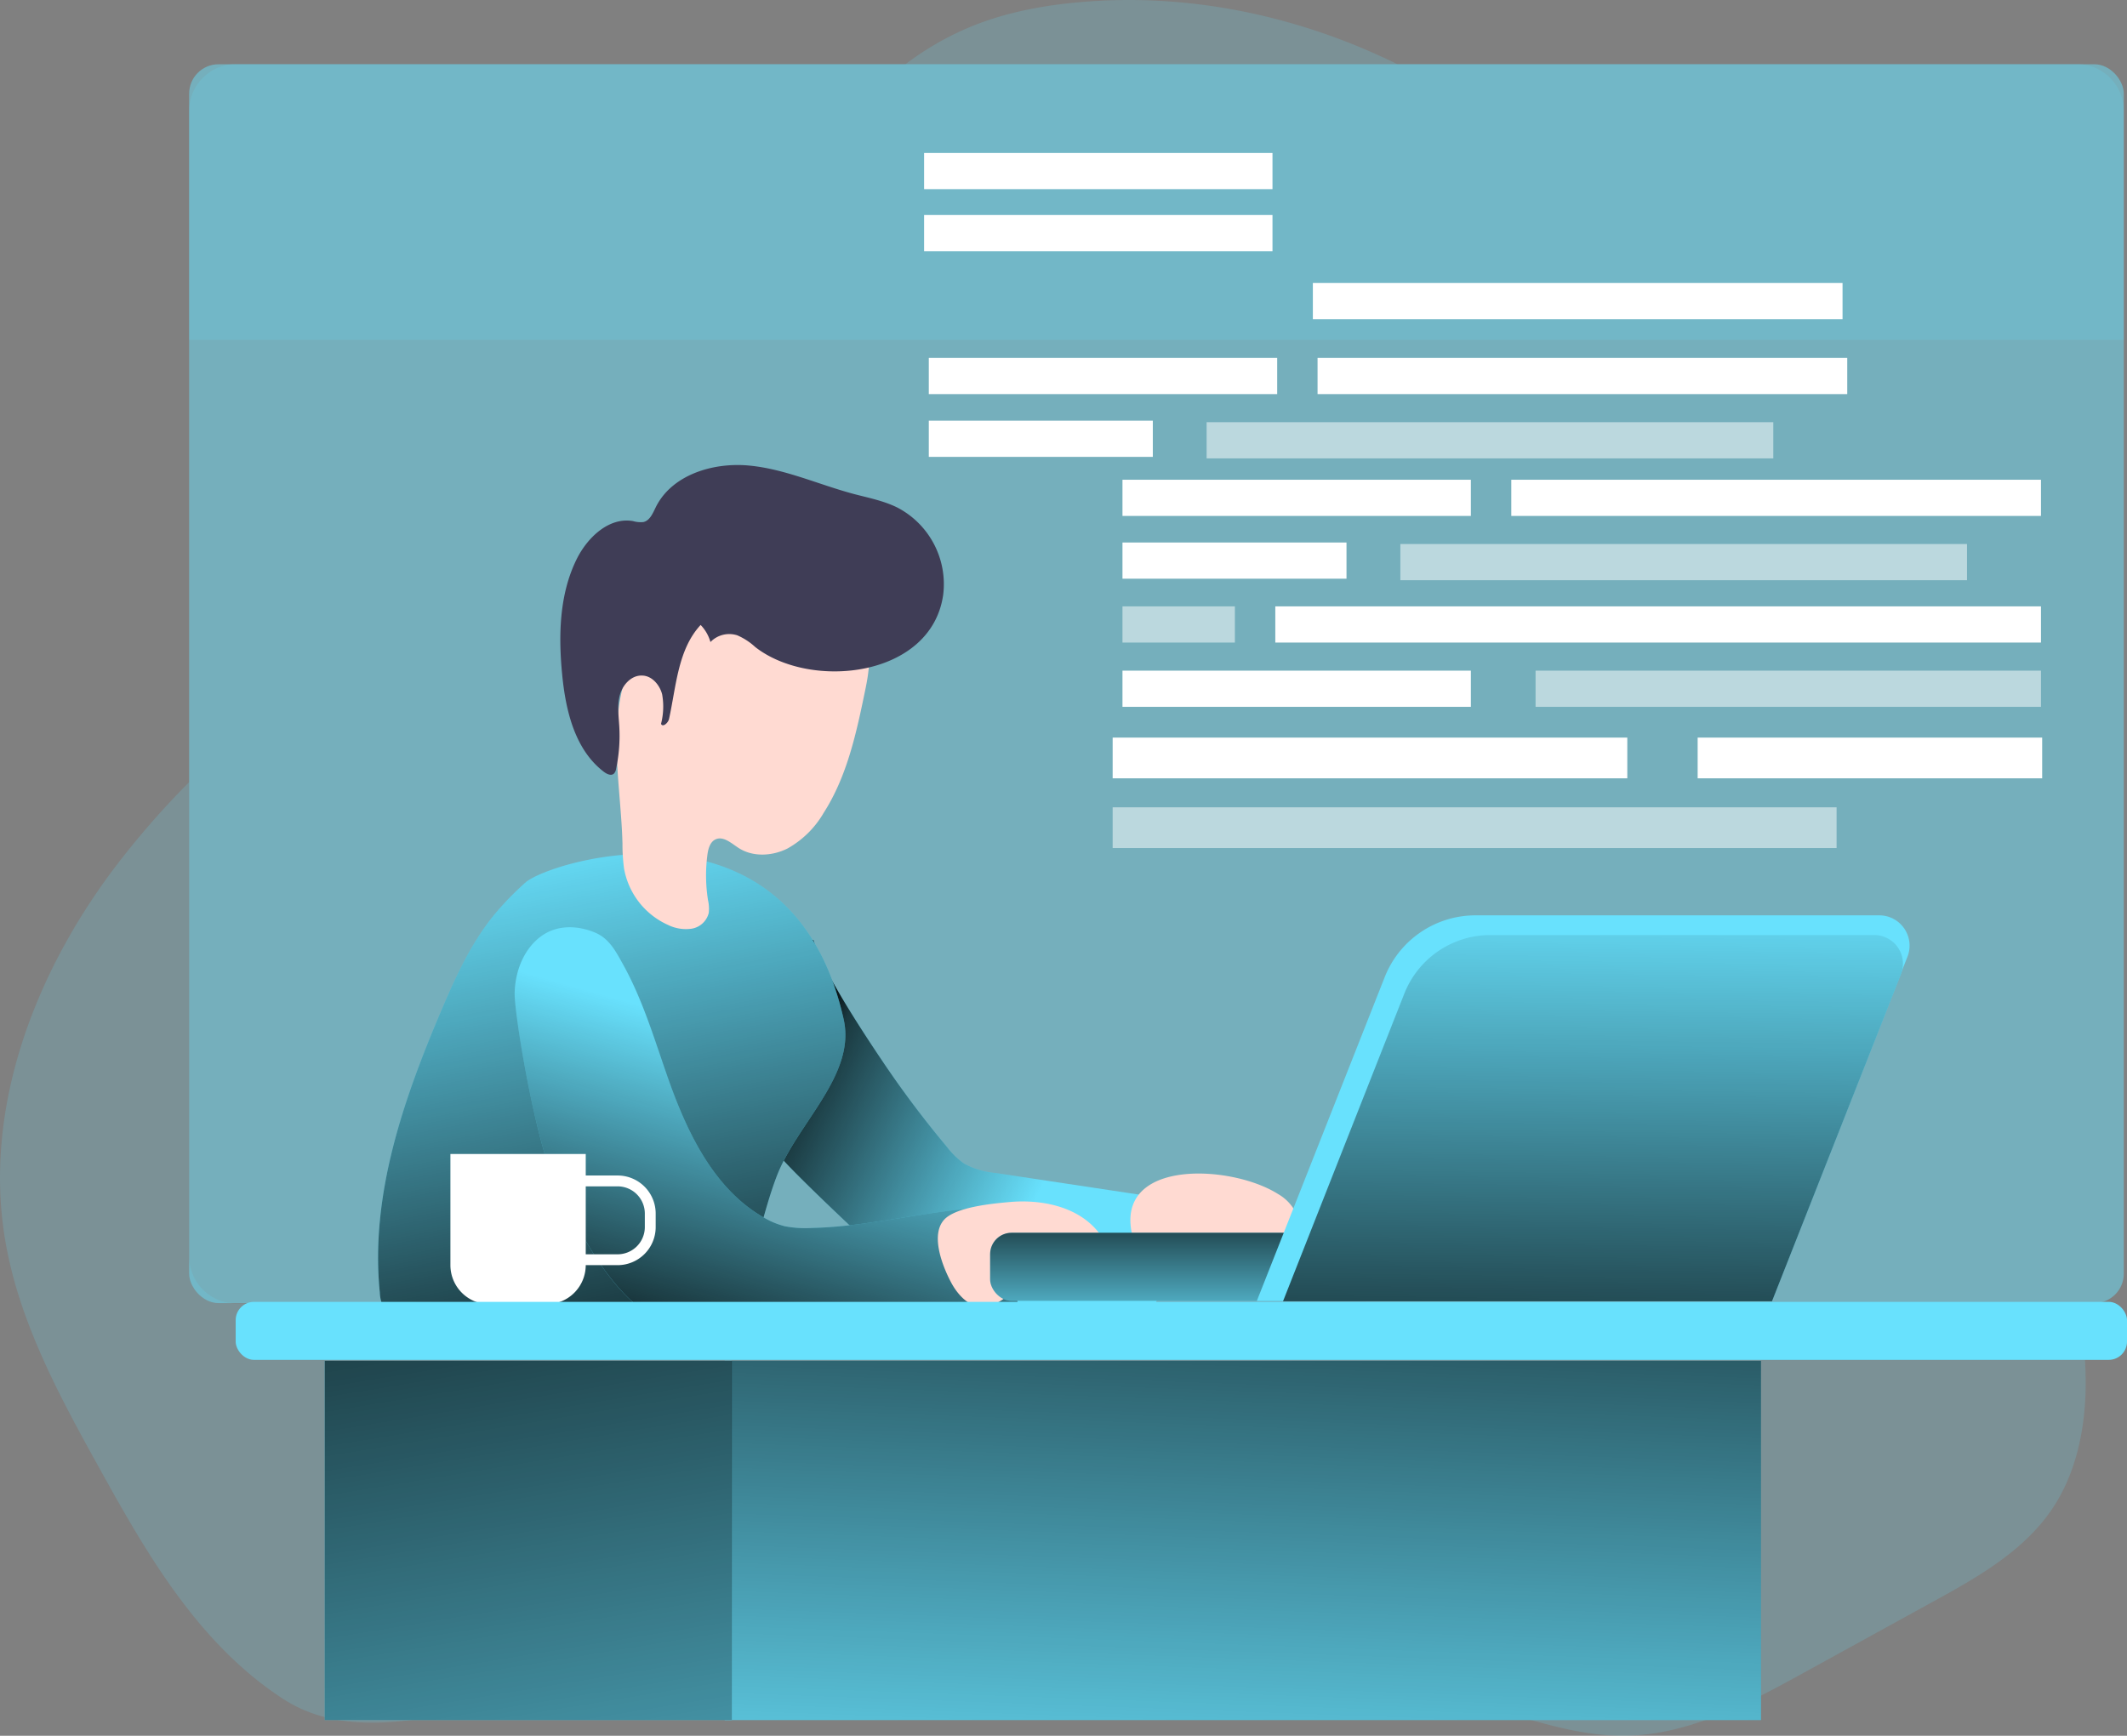 <svg xmlns="http://www.w3.org/2000/svg" xmlns:xlink="http://www.w3.org/1999/xlink" width="646.769" height="527.948" viewBox="0 0 646.769 527.948"><rect x="0" y="0" width="646.769" height="527.948" fill="#808080" stroke="none"/><defs><linearGradient id="a" x1="0.064" y1="0.391" x2="0.697" y2="0.661" gradientUnits="objectBoundingBox"><stop offset="0.01"/><stop offset="0.12" stop-opacity="0.749"/><stop offset="1" stop-opacity="0"/></linearGradient><linearGradient id="b" x1="0.577" y1="1.099" x2="0.407" y2="0.086" xlink:href="#a"/><linearGradient id="c" x1="0.321" y1="1.057" x2="0.582" y2="0.316" xlink:href="#a"/><linearGradient id="d" x1="0.624" y1="-0.69" x2="0.405" y2="1.412" xlink:href="#a"/><linearGradient id="e" x1="0.297" y1="-0.591" x2="0.832" y2="2.285" xlink:href="#a"/><linearGradient id="f" x1="0.498" y1="1.471" x2="0.502" y2="-0.617" xlink:href="#a"/><linearGradient id="g" x1="0.482" y1="1.326" x2="0.516" y2="-0.132" xlink:href="#a"/></defs><g transform="translate(0.002 -0.006)"><rect width="588.287" height="376.812" rx="8.95" transform="translate(57.511 19.548)" fill="#68e1fd" opacity="0.48" style="isolation:isolate"/><path d="M639.047,348.538c-.429,12.341-3.256,24.9-10.165,35.132-8.7,12.881-22.839,20.854-36.53,28.35l-38.817,21.362c-17.01,9.371-34.941,18.964-54.334,19.234-13.723.207-27-4.32-40.2-8.116-61.64-17.788-126.568-20.282-190.288-15.787-32.638,2.3-65.118,6.353-97.455,11.229-25.873,3.844-56.923,16.629-80.254,1.493C65.594,424.917,50,398.171,35.639,372.2c-12.5-22.537-25.174-45.63-29.3-71.058C-.017,261.852,15.2,221.494,39.007,189.57a255.943,255.943,0,0,1,23.395-27V306.831a14.294,14.294,0,0,0,14.215,14.294H636.458A111.445,111.445,0,0,1,639.047,348.538Z" transform="translate(-4.89 75.33)" fill="#68e1fd" opacity="0.18" style="isolation:isolate"/><path d="M327.913,32.344H178.22a89.926,89.926,0,0,1,18.233-10.737c11.832-5.162,24.729-7.465,37.594-8.386C266.415,10.887,298.879,18.034,327.913,32.344Z" transform="translate(97.072 -12.78)" fill="#68e1fd" opacity="0.18" style="isolation:isolate"/><path d="M207.939,255.822a23.222,23.222,0,0,0,5.194,5.019,24.268,24.268,0,0,0,9.53,2.827l50.7,7.639a2.938,2.938,0,0,1,1.414.476,2.891,2.891,0,0,1,.746,2.287,89.211,89.211,0,0,1-3.8,28.049,3.875,3.875,0,0,1-1.032,1.969,4.066,4.066,0,0,1-2.319.7c-17.058,1.445-34.2.985-51.3.524a34.944,34.944,0,0,1-8.545-.937c-4.765-1.334-8.656-4.59-12.245-7.941-7.7-7.163-38.88-35.958-40.77-39.865a106.713,106.713,0,0,1-6.035-17.344c-1.588-5.718,10.022-6.432,9.784-12.372a38.387,38.387,0,0,1,1.461-12.166,20.774,20.774,0,0,1,5.082-9.4c1.747-1.588-.953-12.357,1.461-12.484,2.8,9.53,15.438,28.588,20.933,36.752a307.614,307.614,0,0,0,19.742,26.27Z" transform="translate(80.075 93.113)" fill="#68e1fd"/><path d="M207.939,255.822a23.222,23.222,0,0,0,5.194,5.019,24.268,24.268,0,0,0,9.53,2.827l50.7,7.639a2.938,2.938,0,0,1,1.414.476,2.891,2.891,0,0,1,.746,2.287,89.211,89.211,0,0,1-3.8,28.049,3.875,3.875,0,0,1-1.032,1.969,4.066,4.066,0,0,1-2.319.7c-17.058,1.445-34.2.985-51.3.524a34.944,34.944,0,0,1-8.545-.937c-4.765-1.334-8.656-4.59-12.245-7.941-7.7-7.163-38.88-35.958-40.77-39.865a106.713,106.713,0,0,1-6.035-17.344c-1.588-5.718,10.022-6.432,9.784-12.372a38.387,38.387,0,0,1,1.461-12.166,20.774,20.774,0,0,1,5.082-9.4c1.747-1.588-.953-12.357,1.461-12.484,2.8,9.53,15.438,28.588,20.933,36.752a307.614,307.614,0,0,0,19.742,26.27Z" transform="translate(80.075 93.113)" fill="url(#a)"/><path d="M122.041,185.059a92.979,92.979,0,0,0-9.529,9.847c-7.02,8.624-11.69,18.884-16.041,29.113-11.578,27.223-21.664,56.335-18.662,85.765a11.118,11.118,0,0,0,1.4,5.051,9.831,9.831,0,0,0,5.448,3.51c5.575,1.779,11.531,1.858,17.471,1.906,22.887.206,45.805.413,68.676-.7,3.542-.175,7.29-.445,10.228-2.446a16.582,16.582,0,0,0,4.987-6.242c6.147-11.562,7.941-24.936,12.706-37.1,6.353-15.882,23.824-30.32,20.139-47.06C203.105,155.628,129.252,178.5,122.041,185.059Z" transform="translate(37.69 83.416)" fill="#68e1fd"/><path d="M122.041,185.059a92.979,92.979,0,0,0-9.529,9.847c-7.02,8.624-11.69,18.884-16.041,29.113-11.578,27.223-21.664,56.335-18.662,85.765a11.118,11.118,0,0,0,1.4,5.051,9.831,9.831,0,0,0,5.448,3.51c5.575,1.779,11.531,1.858,17.471,1.906,22.887.206,45.805.413,68.676-.7,3.542-.175,7.29-.445,10.228-2.446a16.582,16.582,0,0,0,4.987-6.242c6.147-11.562,7.941-24.936,12.706-37.1,6.353-15.882,23.824-30.32,20.139-47.06C203.105,155.628,129.252,178.5,122.041,185.059Z" transform="translate(37.69 83.416)" fill="url(#b)"/><path d="M198.6,157.706c-2.684,13.04-5.5,26.428-12.706,37.657A29.16,29.16,0,0,1,174.892,206.2c-4.654,2.335-10.562,2.652-14.914-.206-2.176-1.414-4.558-3.637-6.925-2.589-1.715.778-2.271,2.907-2.509,4.765a47.964,47.964,0,0,0,.191,13.738,11.61,11.61,0,0,1,.222,3.907,6.448,6.448,0,0,1-5.162,4.765,12.309,12.309,0,0,1-7.195-1.128,23.252,23.252,0,0,1-13.4-17.185,55.685,55.685,0,0,1-.476-7.624c-.3-11.308-2.1-22.569-1.731-33.861s3.176-23.046,10.848-31.384a49.427,49.427,0,0,1,15.5-10.737c8.656-4.129,18.313-7.036,27.779-5.527a26.4,26.4,0,0,1,18.376,12.261C200.447,143,200.463,148.669,198.6,157.706Z" transform="translate(64.553 51.892)" fill="#ffdad2"/><path d="M228.59,141.26a26.286,26.286,0,0,0-13.9-26.46c-4.209-2.1-8.894-2.986-13.437-4.193-10.641-2.859-20.854-7.592-31.765-8.608s-23.458,2.811-28.318,12.706c-.889,1.811-1.763,4-3.717,4.479a8.147,8.147,0,0,1-3.176-.286c-7.29-1.286-13.85,4.939-17.137,11.562-5.3,10.721-5.575,23.22-4.415,35.116,1.064,11.007,3.875,22.9,12.706,29.6.874.667,2.16,1.271,3,.556a2.509,2.509,0,0,0,.683-1.477,48.281,48.281,0,0,0,.985-12.706c-.175-3.176-.683-6.544.143-9.672s3.478-6.1,6.718-6c3,0,5.416,2.8,6.162,5.718a21.093,21.093,0,0,1-.334,8.958c.476,1.191,2.144-.238,2.43-1.477,2.192-9.974,2.684-21.14,9.609-28.589a12.277,12.277,0,0,1,2.986,5.194,7.941,7.941,0,0,1,8.18-2.033,19.441,19.441,0,0,1,5.464,3.574C188.328,170.389,225.049,166.482,228.59,141.26Z" transform="translate(58.217 39.606)" fill="#3f3d56"/><path d="M111.521,193.061c-5.337,3.875-7.941,10.689-8.1,17.264s6.8,48.3,13.357,60.147c5.082,9.212,15.676,33.258,31.765,39.9,4.765,1.969,75.2,1.144,107.89-2.4-.206-7.735-.588-15.47-1.1-23.2a4.4,4.4,0,0,0-.874-2.843c-.826-.858-2-6.464-3.177-6.464-19.059.079-38.277,5.908-57.336,6.353a33.545,33.545,0,0,1-8.275-.492,23.823,23.823,0,0,1-6.353-2.6c-14.707-8.322-22.839-24.665-28.589-40.564-4.4-12.261-7.941-24.951-14.294-36.4-2.255-4.082-4.272-8.052-8.719-9.847C122.5,189.789,116.365,189.551,111.521,193.061Z" transform="translate(53.07 91.677)" fill="#68e1fd"/><path d="M111.521,193.061c-5.337,3.875-7.941,10.689-8.1,17.264s6.8,48.3,13.357,60.147c5.082,9.212,15.676,33.258,31.765,39.9,4.765,1.969,75.2,1.144,107.89-2.4-.206-7.735-.588-15.47-1.1-23.2a4.4,4.4,0,0,0-.874-2.843c-.826-.858-2-6.464-3.177-6.464-19.059.079-38.277,5.908-57.336,6.353a33.545,33.545,0,0,1-8.275-.492,23.823,23.823,0,0,1-6.353-2.6c-14.707-8.322-22.839-24.665-28.589-40.564-4.4-12.261-7.941-24.951-14.294-36.4-2.255-4.082-4.272-8.052-8.719-9.847C122.5,189.789,116.365,189.551,111.521,193.061Z" transform="translate(53.07 91.677)" fill="url(#c)"/><path d="M205.978,243.075c9.895-.937,20.885,1.271,27.159,8.974a4.764,4.764,0,0,1,1.239,2.541,4.257,4.257,0,0,1-.762,2.4c-3.7,6.146-11.737,7.608-18.487,10.038a48,48,0,0,0-9.99,4.955,15.884,15.884,0,0,1-5.972,2.954c-4.765.715-8.719-3.542-10.88-7.8-2.478-4.765-6.353-14.548-1.588-19.059C190.588,244.5,201.086,243.52,205.978,243.075Z" transform="translate(100.73 122.568)" fill="#ffdad2"/><path d="M266.229,243.773a13.549,13.549,0,0,1,4.431,4.05,5.829,5.829,0,0,1,.413,5.765,8.021,8.021,0,0,1-2.97,2.668c-8.783,5.225-19.551,6.162-28.446,11.118a15.454,15.454,0,0,1-6.131,2.668,8.465,8.465,0,0,1-6.8-3.177,21.6,21.6,0,0,1-3.669-6.782C212.657,232.766,251.267,234.244,266.229,243.773Z" transform="translate(122.417 119.424)" fill="#ffdad2"/><path d="M86.23,221h41.152v33.8A11.912,11.912,0,0,1,115.47,266.71H98.142A11.912,11.912,0,0,1,86.23,254.8Z" transform="translate(50.726 130)" fill="#fff"/><path d="M110.39,226.16h12.468a9.927,9.927,0,0,1,9.927,9.927V240.2a9.927,9.927,0,0,1-9.927,9.927H110.39Z" transform="translate(64.938 133.035)" fill="none" stroke="#fff" stroke-miterlimit="10" stroke-width="3.3"/><rect width="575.105" height="17.645" rx="5.56" transform="translate(71.663 395.979)" fill="#68e1fd"/><rect width="315.093" height="109.287" transform="translate(220.371 413.894)" fill="#68e1fd"/><rect width="123.772" height="109.287" transform="translate(98.742 413.894)" fill="#68e1fd"/><rect width="313.028" height="109.287" transform="translate(222.451 413.894)" fill="url(#d)"/><rect width="123.772" height="109.287" transform="translate(98.742 413.894)" fill="url(#e)"/><path d="M629.372,39.344V108.91H41.1V39.344A14.294,14.294,0,0,1,55.315,25.05H615.157a14.294,14.294,0,0,1,14.215,14.294Z" transform="translate(16.411 -5.566)" fill="#68e1fd" opacity="0.18" style="isolation:isolate"/><rect width="224.705" height="20.711" rx="6.52" transform="translate(525.775 395.677) rotate(180)" fill="#68e1fd"/><rect width="224.705" height="20.711" rx="6.52" transform="translate(525.775 395.677) rotate(180)" fill="url(#f)"/><path d="M245.51,305.372H402.064l41.294-104.713A9.212,9.212,0,0,0,434.8,188.08H311.946a29.669,29.669,0,0,0-27.54,18.773Z" transform="translate(136.656 90.337)" fill="#68e1fd"/><path d="M250.52,303.266H399.212l39.214-99.472a8.735,8.735,0,0,0-8.132-11.944H313.621a28.16,28.16,0,0,0-26.206,17.82Z" transform="translate(139.603 92.554)" fill="#68e1fd"/><path d="M250.52,303.266H399.212l39.214-99.472a8.735,8.735,0,0,0-8.132-11.944H313.621a28.16,28.16,0,0,0-26.206,17.82Z" transform="translate(139.603 92.554)" fill="url(#g)"/><rect width="220.131" height="12.388" transform="translate(338.33 245.556)" fill="#fff" opacity="0.51"/><rect width="156.49" height="12.388" transform="translate(338.33 224.353)" fill="#fff"/><rect width="104.761" height="12.388" transform="translate(516.214 224.353)" fill="#fff"/><rect width="161.064" height="11.007" transform="translate(459.545 145.925)" fill="#fff"/><rect width="172.309" height="11.007" transform="translate(425.811 165.476)" fill="#fff" opacity="0.51"/><rect width="105.936" height="11.007" transform="translate(341.316 145.925)" fill="#fff"/><rect width="232.821" height="11.007" transform="translate(387.788 184.44)" fill="#fff"/><rect width="34.179" height="11.007" transform="translate(341.316 184.44)" fill="#fff" opacity="0.51"/><rect width="153.679" height="11.007" transform="translate(466.93 203.991)" fill="#fff" opacity="0.51"/><rect width="105.936" height="11.007" transform="translate(341.316 203.991)" fill="#fff"/><rect width="68.12" height="11.007" transform="translate(341.316 165.016)" fill="#fff"/><rect width="161.064" height="11.007" transform="translate(400.637 108.871)" fill="#fff"/><rect width="172.309" height="11.007" transform="translate(366.902 128.422)" fill="#fff" opacity="0.51"/><rect width="105.936" height="11.007" transform="translate(282.423 108.871)" fill="#fff"/><rect width="161.064" height="11.007" transform="translate(399.207 86.08)" fill="#fff"/><rect width="105.936" height="11.007" transform="translate(280.994 65.401)" fill="#fff"/><rect width="105.936" height="11.007" transform="translate(280.994 46.532)" fill="#fff"/><rect width="68.12" height="11.007" transform="translate(282.423 127.962)" fill="#fff"/></g></svg>